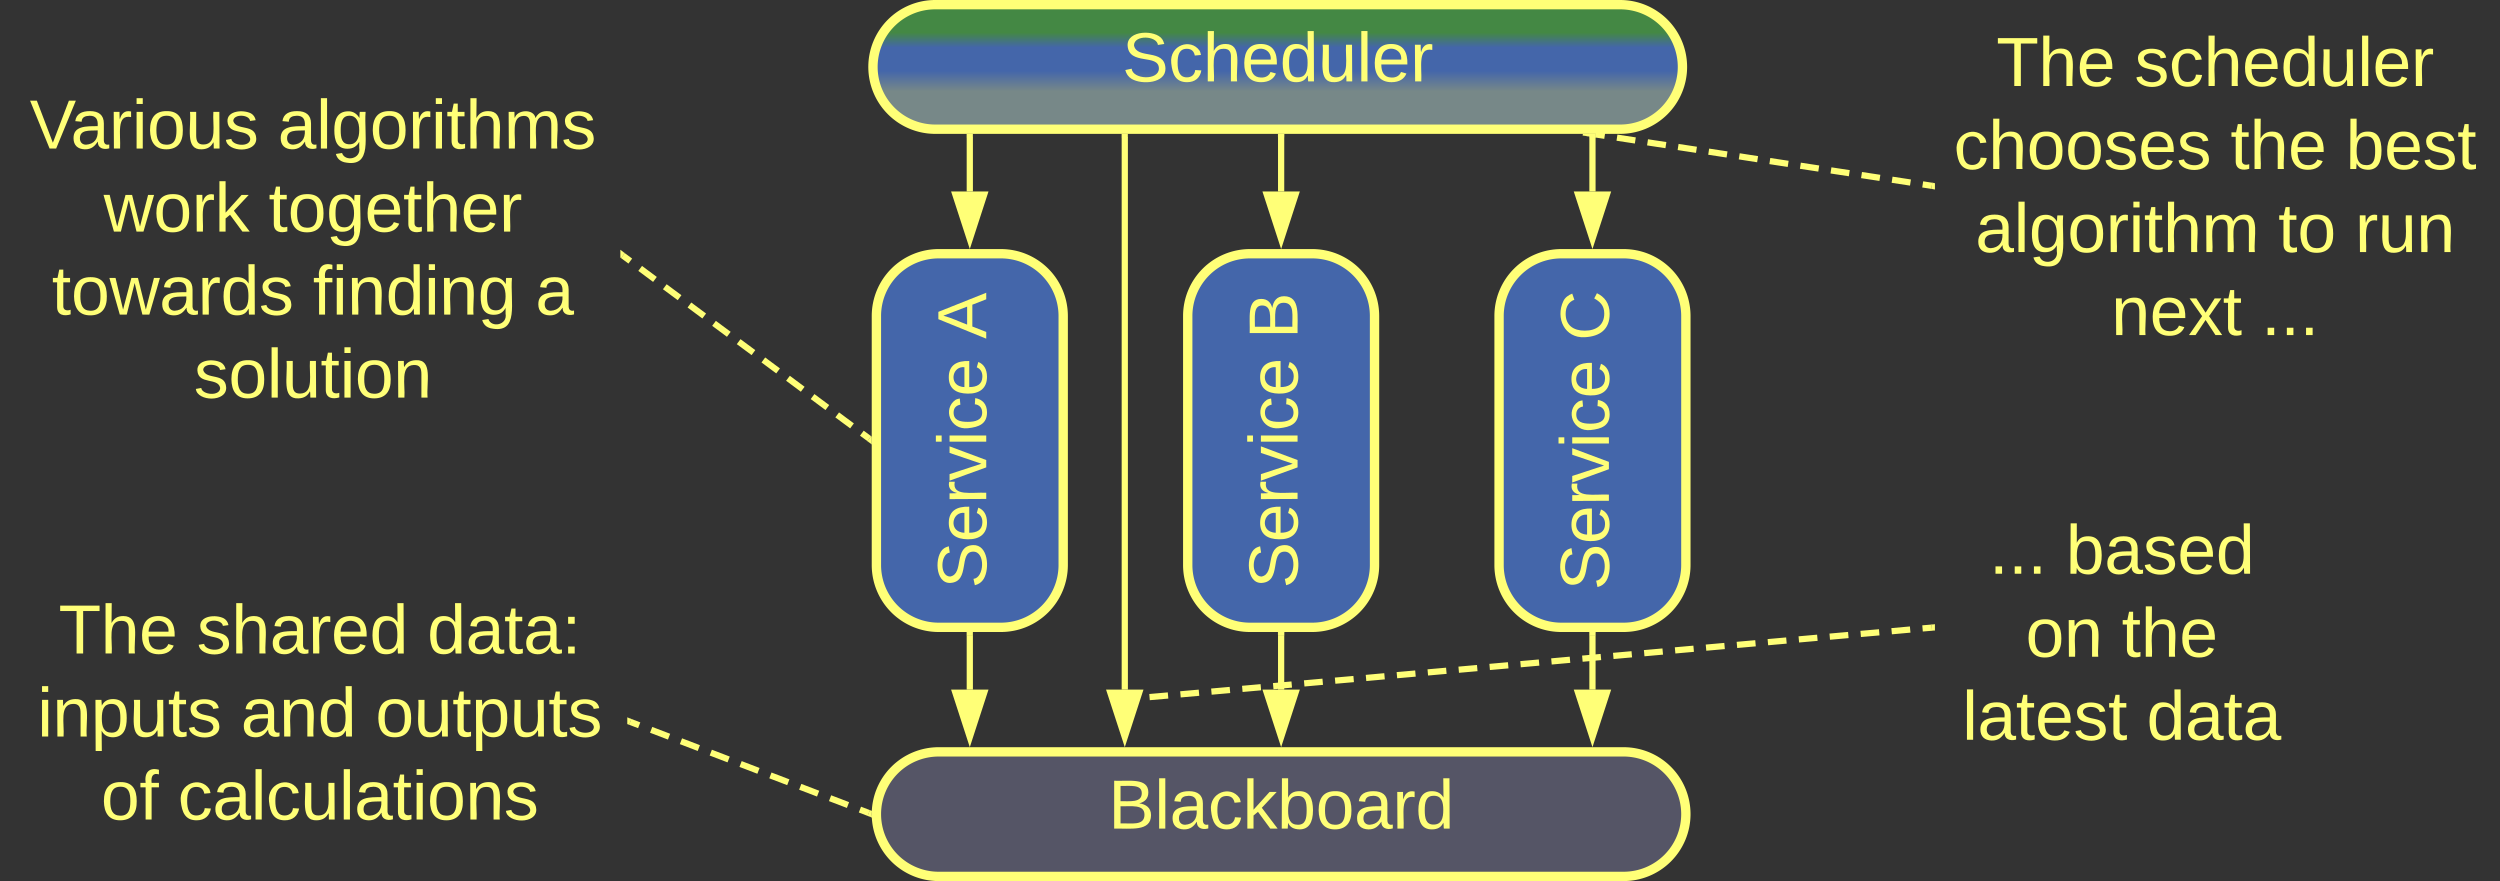 <svg xmlns="http://www.w3.org/2000/svg" xmlns:xlink="http://www.w3.org/1999/xlink" xmlns:lucid="lucid" width="803" height="283"><rect width="100%" height="100%" fill="#333333" stroke="none"/><g transform="translate(-158.5 -518.5)" lucid:page-tab-id="0_0"><path d="M440 620a20 20 0 0 1 20-20h20a20 20 0 0 1 20 20v80a20 20 0 0 1-20 20h-20a20 20 0 0 1-20-20z" stroke="#ff7" stroke-width="3" fill="#46a"/><use xlink:href="#a" transform="matrix(-1.8369701987210297e-16,-1,1,-1.8369701987210297e-16,445,715) translate(7.531 30.278)"/><use xlink:href="#b" transform="matrix(-1.8369701987210297e-16,-1,1,-1.8369701987210297e-16,445,715) translate(87.654 30.278)"/><path d="M540 620a20 20 0 0 1 20-20h20a20 20 0 0 1 20 20v80a20 20 0 0 1-20 20h-20a20 20 0 0 1-20-20z" stroke="#ff7" stroke-width="3" fill="#46a"/><use xlink:href="#a" transform="matrix(-1.8369701987210297e-16,-1,1,-1.8369701987210297e-16,545,715) translate(7.531 30.278)"/><use xlink:href="#c" transform="matrix(-1.8369701987210297e-16,-1,1,-1.8369701987210297e-16,545,715) translate(87.654 30.278)"/><path d="M640 620a20 20 0 0 1 20-20h20a20 20 0 0 1 20 20v80a20 20 0 0 1-20 20h-20a20 20 0 0 1-20-20z" stroke="#ff7" stroke-width="3" fill="#46a"/><use xlink:href="#a" transform="matrix(-1.8369701987210297e-16,-1,1,-1.8369701987210297e-16,645,715) translate(6.944 30.278)"/><use xlink:href="#d" transform="matrix(-1.8369701987210297e-16,-1,1,-1.8369701987210297e-16,645,715) translate(87.068 30.278)"/><path d="M670 722.5V740" stroke="#ff7" stroke-width="2" fill="none"/><path d="M670.98 722.53H669v-1.03H671z" stroke="#ff7" stroke-width=".05" fill="#ff7"/><path d="M670 755.26L665.37 741h9.26z" stroke="#ff7" stroke-width="2" fill="#ff7"/><path d="M440 780a20 20 0 0 1 20-20h220a20 20 0 0 1 20 20 20 20 0 0 1-20 20H460a20 20 0 0 1-20-20z" stroke="#ff7" stroke-width="3" fill="#556"/><use xlink:href="#e" transform="matrix(1,0,0,1,445,765) translate(69.511 19.653)"/><path d="M570 722.5V740" stroke="#ff7" stroke-width="2" fill="none"/><path d="M570.98 722.53H569v-1.03H571z" stroke="#ff7" stroke-width=".05" fill="#ff7"/><path d="M570 755.26L565.37 741h9.26z" stroke="#ff7" stroke-width="2" fill="#ff7"/><path d="M470 722.5V740" stroke="#ff7" stroke-width="2" fill="none"/><path d="M470.98 722.53h-1.96v-1.03h1.96z" stroke="#ff7" stroke-width=".05" fill="#ff7"/><path d="M470 755.26L465.37 741h9.26z" stroke="#ff7" stroke-width="2" fill="#ff7"/><path d="M438.9 540a20 20 0 0 1 20-20h220a20 20 0 0 1 20 20 20 20 0 0 1-20 20h-220a20 20 0 0 1-20-20z" stroke="#ff7" stroke-width="3" fill="url(#f)"/><use xlink:href="#g" transform="matrix(1,0,0,1,443.889,525) translate(75.067 19.653)"/><path d="M470 562.5V580" stroke="#ff7" stroke-width="2" fill="none"/><path d="M470.98 562.53h-1.96v-1.03h1.96z" stroke="#ff7" stroke-width=".05" fill="#ff7"/><path d="M470 595.26L465.37 581h9.26z" stroke="#ff7" stroke-width="2" fill="#ff7"/><path d="M570 562.5V580" stroke="#ff7" stroke-width="2" fill="none"/><path d="M570.98 562.53H569v-1.03H571z" stroke="#ff7" stroke-width=".05" fill="#ff7"/><path d="M570 595.26L565.37 581h9.26z" stroke="#ff7" stroke-width="2" fill="#ff7"/><path d="M670 562.5V580" stroke="#ff7" stroke-width="2" fill="none"/><path d="M670.98 562.53H669v-1.03H671z" stroke="#ff7" stroke-width=".05" fill="#ff7"/><path d="M670 595.26L665.37 581h9.26z" stroke="#ff7" stroke-width="2" fill="#ff7"/><path d="M519.78 562.5V740" stroke="#ff7" stroke-width="2" fill="none"/><path d="M520.75 562.53h-1.95v-1.03h1.95z" stroke="#ff7" stroke-width=".05" fill="#ff7"/><path d="M519.78 755.26L515.14 741h9.27z" stroke="#ff7" stroke-width="2" fill="#ff7"/><path d="M162.22 706a6 6 0 0 1 6-6H354a6 6 0 0 1 6 6v88a6 6 0 0 1-6 6H168.22a6 6 0 0 1-6-6z" stroke="#ff7" stroke-opacity="0" stroke-width="3" fill="#788" fill-opacity="0"/><use xlink:href="#h" transform="matrix(1,0,0,1,167.222,705) translate(10.111 23.403)"/><use xlink:href="#i" transform="matrix(1,0,0,1,167.222,705) translate(54.494 23.403)"/><use xlink:href="#j" transform="matrix(1,0,0,1,167.222,705) translate(128.506 23.403)"/><use xlink:href="#k" transform="matrix(1,0,0,1,167.222,705) translate(3.29 50.069)"/><use xlink:href="#l" transform="matrix(1,0,0,1,167.222,705) translate(68.66 50.069)"/><use xlink:href="#m" transform="matrix(1,0,0,1,167.222,705) translate(111.87 50.069)"/><use xlink:href="#n" transform="matrix(1,0,0,1,167.222,705) translate(23.722 76.736)"/><use xlink:href="#o" transform="matrix(1,0,0,1,167.222,705) translate(48.414 76.736)"/><path d="M360.93 750.36l2.88 1.1m3.84 1.46l5.75 2.2m3.82 1.46l5.74 2.2m3.84 1.46l5.74 2.2m3.83 1.46l5.75 2.2m3.83 1.46l5.75 2.2m3.83 1.46l5.75 2.2m3.83 1.46l5.76 2.2m3.83 1.46l2.86 1.1" stroke="#ff7" stroke-width="2" fill="none"/><path d="M361.3 749.46l-.7 1.82-.6-.24v-2.08zM438.57 779l-.07 1 .08 1.08-1.4-.54.7-1.82z" stroke="#ff7" stroke-width=".05" fill="#ff7"/><path d="M160 546a6 6 0 0 1 6-6h185.78a6 6 0 0 1 6 6v108a6 6 0 0 1-6 6H166a6 6 0 0 1-6-6z" stroke="#ff7" stroke-opacity="0" stroke-width="3" fill="#788" fill-opacity="0"/><use xlink:href="#p" transform="matrix(1,0,0,1,165,545) translate(3.043 21.215)"/><use xlink:href="#q" transform="matrix(1,0,0,1,165,545) translate(82.735 21.215)"/><use xlink:href="#r" transform="matrix(1,0,0,1,165,545) translate(26.809 47.882)"/><use xlink:href="#s" transform="matrix(1,0,0,1,165,545) translate(79.772 47.882)"/><use xlink:href="#t" transform="matrix(1,0,0,1,165,545) translate(10.173 74.549)"/><use xlink:href="#u" transform="matrix(1,0,0,1,165,545) translate(94 74.549)"/><use xlink:href="#v" transform="matrix(1,0,0,1,165,545) translate(165.481 74.549)"/><use xlink:href="#w" transform="matrix(1,0,0,1,165,545) translate(55.79 101.215)"/><path d="M358.58 600.6l2.37 1.76m3.17 2.35l4.75 3.54m3.16 2.35l4.75 3.52m3.16 2.35l4.75 3.53m3.15 2.36l4.75 3.52m3.16 2.36l4.75 3.52m3.18 2.36l4.74 3.52m3.17 2.36l4.74 3.53m3.16 2.35l4.75 3.53m3.16 2.36l4.76 3.53m3.16 2.34l2.38 1.76" stroke="#ff7" stroke-width="2" fill="none"/><path d="M359.18 599.83l-1.16 1.56-.24-.18v-2.44zM438.5 658.8v2.42l-1.4-1.05 1.16-1.56z" stroke="#ff7" stroke-width=".05" fill="#ff7"/><path d="M780 526a6 6 0 0 1 6-6h168a6 6 0 0 1 6 6v104.67a6 6 0 0 1-6 6H786a6 6 0 0 1-6-6z" stroke="#ff7" stroke-opacity="0" stroke-width="3" fill="#788" fill-opacity="0"/><g><use xlink:href="#h" transform="matrix(1,0,0,1,785,525) translate(14.722 21.122)"/><use xlink:href="#x" transform="matrix(1,0,0,1,785,525) translate(59.105 21.122)"/><use xlink:href="#y" transform="matrix(1,0,0,1,785,525) translate(1.049 47.788)"/><use xlink:href="#z" transform="matrix(1,0,0,1,785,525) translate(89.938 47.788)"/><use xlink:href="#A" transform="matrix(1,0,0,1,785,525) translate(126.975 47.788)"/><use xlink:href="#B" transform="matrix(1,0,0,1,785,525) translate(7.994 74.455)"/><use xlink:href="#C" transform="matrix(1,0,0,1,785,525) translate(105.278 74.455)"/><use xlink:href="#D" transform="matrix(1,0,0,1,785,525) translate(129.969 74.455)"/><use xlink:href="#E" transform="matrix(1,0,0,1,785,525) translate(51.667 101.122)"/><use xlink:href="#F" transform="matrix(1,0,0,1,785,525) translate(99.815 101.122)"/></g><path d="M779 578.18l-2.93-.45m-3.93-.6l-5.9-.9m-3.92-.6l-5.9-.9m-3.92-.6l-5.9-.9m-3.92-.6l-5.9-.9m-3.92-.6l-5.9-.9m-3.92-.6l-5.9-.92m-3.92-.6l-5.9-.9m-3.92-.6l-5.9-.9m-3.92-.6l-5.9-.9m-3.92-.6l-5.9-.9m-3.93-.6l-2.94-.45" stroke="#ff7" stroke-width="2" fill="none"/><path d="M780 577.35v1.97l-1.16-.18.3-1.93zM670.87 562.62l-3.98-.6.07-.52h4.07z" stroke="#ff7" stroke-width=".05" fill="#ff7"/><path d="M780 686a6 6 0 0 1 6-6h108a6 6 0 0 1 6 6v68a6 6 0 0 1-6 6H786a6 6 0 0 1-6-6z" stroke="#ff7" stroke-opacity="0" stroke-width="3" fill="#788" fill-opacity="0"/><g><use xlink:href="#G" transform="matrix(1,0,0,1,785,685) translate(12.407 17.778)"/><use xlink:href="#H" transform="matrix(1,0,0,1,785,685) translate(37.099 17.778)"/><use xlink:href="#I" transform="matrix(1,0,0,1,785,685) translate(24.136 44.444)"/><use xlink:href="#J" transform="matrix(1,0,0,1,785,685) translate(55 44.444)"/><use xlink:href="#K" transform="matrix(1,0,0,1,785,685) translate(3.796 71.111)"/><use xlink:href="#L" transform="matrix(1,0,0,1,785,685) translate(62.994 71.111)"/></g><path d="M779 720.1l-2.98.25m-3.97.36l-5.96.54m-3.98.35l-5.96.52m-3.97.35l-5.97.53m-3.97.35l-5.96.53m-3.98.36l-5.96.53m-3.97.35l-5.97.53m-3.97.35l-5.96.53m-3.97.35l-5.96.53m-3.97.37l-5.96.53m-3.98.35l-5.95.53m-3.97.35l-5.96.53m-3.97.35l-5.96.54m-3.97.36l-5.96.53m-3.96.35l-5.96.53m-3.98.36l-5.96.53m-3.97.34l-5.96.53m-3.96.36l-5.96.53m-3.97.35l-5.95.54m-3.97.35l-5.96.52m-3.98.35l-5.95.53m-4 .36l-5.95.53m-3.97.34l-5.96.53m-3.97.35l-5.96.53m-3.98.35l-5.96.53m-3.98.36l-5.95.52m-3.98.35l-2.98.26" stroke="#ff7" stroke-width="2" fill="none"/><path d="M780 720.98l-.93.08-.18-1.94 1.1-.1z" stroke="#ff7" stroke-width=".05" fill="#ff7"/><path d="M520.8 743.03l-1.02.1" stroke="#ff7" stroke-width="2" fill="none"/><defs><path d="M185-189c-5-48-123-54-124 2 14 75 158 14 163 119 3 78-121 87-175 55-17-10-28-26-33-46l33-7c5 56 141 63 141-1 0-78-155-14-162-118-5-82 145-84 179-34 5 7 8 16 11 25" id="M" fill="#ff7"/><path d="M100-194c63 0 86 42 84 106H49c0 40 14 67 53 68 26 1 43-12 49-29l28 8c-11 28-37 45-77 45C44 4 14-33 15-96c1-61 26-98 85-98zm52 81c6-60-76-77-97-28-3 7-6 17-6 28h103" id="N" fill="#ff7"/><path d="M114-163C36-179 61-72 57 0H25l-1-190h30c1 12-1 29 2 39 6-27 23-49 58-41v29" id="O" fill="#ff7"/><path d="M108 0H70L1-190h34L89-25l56-165h34" id="P" fill="#ff7"/><path d="M24-231v-30h32v30H24zM24 0v-190h32V0H24" id="Q" fill="#ff7"/><path d="M96-169c-40 0-48 33-48 73s9 75 48 75c24 0 41-14 43-38l32 2c-6 37-31 61-74 61-59 0-76-41-82-99-10-93 101-131 147-64 4 7 5 14 7 22l-32 3c-4-21-16-35-41-35" id="R" fill="#ff7"/><g id="a"><use transform="matrix(0.062,0,0,0.062,0,0)" xlink:href="#M"/><use transform="matrix(0.062,0,0,0.062,14.815,0)" xlink:href="#N"/><use transform="matrix(0.062,0,0,0.062,27.16,0)" xlink:href="#O"/><use transform="matrix(0.062,0,0,0.062,34.506,0)" xlink:href="#P"/><use transform="matrix(0.062,0,0,0.062,45.617,0)" xlink:href="#Q"/><use transform="matrix(0.062,0,0,0.062,50.494,0)" xlink:href="#R"/><use transform="matrix(0.062,0,0,0.062,61.605,0)" xlink:href="#N"/></g><path d="M205 0l-28-72H64L36 0H1l101-248h38L239 0h-34zm-38-99l-47-123c-12 45-31 82-46 123h93" id="S" fill="#ff7"/><use transform="matrix(0.062,0,0,0.062,0,0)" xlink:href="#S" id="b"/><path d="M160-131c35 5 61 23 61 61C221 17 115-2 30 0v-248c76 3 177-17 177 60 0 33-19 50-47 57zm-97-11c50-1 110 9 110-42 0-47-63-36-110-37v79zm0 115c55-2 124 14 124-45 0-56-70-42-124-44v89" id="T" fill="#ff7"/><use transform="matrix(0.062,0,0,0.062,0,0)" xlink:href="#T" id="c"/><path d="M212-179c-10-28-35-45-73-45-59 0-87 40-87 99 0 60 29 101 89 101 43 0 62-24 78-52l27 14C228-24 195 4 139 4 59 4 22-46 18-125c-6-104 99-153 187-111 19 9 31 26 39 46" id="U" fill="#ff7"/><use transform="matrix(0.062,0,0,0.062,0,0)" xlink:href="#U" id="d"/><path d="M24 0v-261h32V0H24" id="V" fill="#ff7"/><path d="M141-36C126-15 110 5 73 4 37 3 15-17 15-53c-1-64 63-63 125-63 3-35-9-54-41-54-24 1-41 7-42 31l-33-3c5-37 33-52 76-52 45 0 72 20 72 64v82c-1 20 7 32 28 27v20c-31 9-61-2-59-35zM48-53c0 20 12 33 32 33 41-3 63-29 60-74-43 2-92-5-92 41" id="W" fill="#ff7"/><path d="M143 0L79-87 56-68V0H24v-261h32v163l83-92h37l-77 82L181 0h-38" id="X" fill="#ff7"/><path d="M115-194c53 0 69 39 70 98 0 66-23 100-70 100C84 3 66-7 56-30L54 0H23l1-261h32v101c10-23 28-34 59-34zm-8 174c40 0 45-34 45-75 0-40-5-75-45-74-42 0-51 32-51 76 0 43 10 73 51 73" id="Y" fill="#ff7"/><path d="M100-194c62-1 85 37 85 99 1 63-27 99-86 99S16-35 15-95c0-66 28-99 85-99zM99-20c44 1 53-31 53-75 0-43-8-75-51-75s-53 32-53 75 10 74 51 75" id="Z" fill="#ff7"/><path d="M85-194c31 0 48 13 60 33l-1-100h32l1 261h-30c-2-10 0-23-3-31C134-8 116 4 85 4 32 4 16-35 15-94c0-66 23-100 70-100zm9 24c-40 0-46 34-46 75 0 40 6 74 45 74 42 0 51-32 51-76 0-42-9-74-50-73" id="aa" fill="#ff7"/><g id="e"><use transform="matrix(0.062,0,0,0.062,0,0)" xlink:href="#T"/><use transform="matrix(0.062,0,0,0.062,14.815,0)" xlink:href="#V"/><use transform="matrix(0.062,0,0,0.062,19.691,0)" xlink:href="#W"/><use transform="matrix(0.062,0,0,0.062,32.037,0)" xlink:href="#R"/><use transform="matrix(0.062,0,0,0.062,43.148,0)" xlink:href="#X"/><use transform="matrix(0.062,0,0,0.062,54.259,0)" xlink:href="#Y"/><use transform="matrix(0.062,0,0,0.062,66.605,0)" xlink:href="#Z"/><use transform="matrix(0.062,0,0,0.062,78.951,0)" xlink:href="#W"/><use transform="matrix(0.062,0,0,0.062,91.296,0)" xlink:href="#O"/><use transform="matrix(0.062,0,0,0.062,98.642,0)" xlink:href="#aa"/></g><linearGradient gradientUnits="userSpaceOnUse" id="f" x1="438.89" y1="520" x2="438.89" y2="560"><stop offset="22.46%" stop-color="#484"/><stop offset="34.42%" stop-color="#46a"/><stop offset="53.21%" stop-color="#46a"/><stop offset="69.57%" stop-color="#788"/></linearGradient><path d="M106-169C34-169 62-67 57 0H25v-261h32l-1 103c12-21 28-36 61-36 89 0 53 116 60 194h-32v-121c2-32-8-49-39-48" id="ab" fill="#ff7"/><path d="M84 4C-5 8 30-112 23-190h32v120c0 31 7 50 39 49 72-2 45-101 50-169h31l1 190h-30c-1-10 1-25-2-33-11 22-28 36-60 37" id="ac" fill="#ff7"/><g id="g"><use transform="matrix(0.062,0,0,0.062,0,0)" xlink:href="#M"/><use transform="matrix(0.062,0,0,0.062,14.815,0)" xlink:href="#R"/><use transform="matrix(0.062,0,0,0.062,25.926,0)" xlink:href="#ab"/><use transform="matrix(0.062,0,0,0.062,38.272,0)" xlink:href="#N"/><use transform="matrix(0.062,0,0,0.062,50.617,0)" xlink:href="#aa"/><use transform="matrix(0.062,0,0,0.062,62.963,0)" xlink:href="#ac"/><use transform="matrix(0.062,0,0,0.062,75.309,0)" xlink:href="#V"/><use transform="matrix(0.062,0,0,0.062,80.185,0)" xlink:href="#N"/><use transform="matrix(0.062,0,0,0.062,92.531,0)" xlink:href="#O"/></g><path d="M127-220V0H93v-220H8v-28h204v28h-85" id="ad" fill="#ff7"/><g id="h"><use transform="matrix(0.062,0,0,0.062,0,0)" xlink:href="#ad"/><use transform="matrix(0.062,0,0,0.062,13.519,0)" xlink:href="#ab"/><use transform="matrix(0.062,0,0,0.062,25.864,0)" xlink:href="#N"/></g><path d="M135-143c-3-34-86-38-87 0 15 53 115 12 119 90S17 21 10-45l28-5c4 36 97 45 98 0-10-56-113-15-118-90-4-57 82-63 122-42 12 7 21 19 24 35" id="ae" fill="#ff7"/><g id="i"><use transform="matrix(0.062,0,0,0.062,0,0)" xlink:href="#ae"/><use transform="matrix(0.062,0,0,0.062,11.111,0)" xlink:href="#ab"/><use transform="matrix(0.062,0,0,0.062,23.457,0)" xlink:href="#W"/><use transform="matrix(0.062,0,0,0.062,35.802,0)" xlink:href="#O"/><use transform="matrix(0.062,0,0,0.062,43.148,0)" xlink:href="#N"/><use transform="matrix(0.062,0,0,0.062,55.494,0)" xlink:href="#aa"/></g><path d="M59-47c-2 24 18 29 38 22v24C64 9 27 4 27-40v-127H5v-23h24l9-43h21v43h35v23H59v120" id="af" fill="#ff7"/><path d="M33-154v-36h34v36H33zM33 0v-36h34V0H33" id="ag" fill="#ff7"/><g id="j"><use transform="matrix(0.062,0,0,0.062,0,0)" xlink:href="#aa"/><use transform="matrix(0.062,0,0,0.062,12.346,0)" xlink:href="#W"/><use transform="matrix(0.062,0,0,0.062,24.691,0)" xlink:href="#af"/><use transform="matrix(0.062,0,0,0.062,30.864,0)" xlink:href="#W"/><use transform="matrix(0.062,0,0,0.062,43.21,0)" xlink:href="#ag"/></g><path d="M117-194c89-4 53 116 60 194h-32v-121c0-31-8-49-39-48C34-167 62-67 57 0H25l-1-190h30c1 10-1 24 2 32 11-22 29-35 61-36" id="ah" fill="#ff7"/><path d="M115-194c55 1 70 41 70 98S169 2 115 4C84 4 66-9 55-30l1 105H24l-1-265h31l2 30c10-21 28-34 59-34zm-8 174c40 0 45-34 45-75s-6-73-45-74c-42 0-51 32-51 76 0 43 10 73 51 73" id="ai" fill="#ff7"/><g id="k"><use transform="matrix(0.062,0,0,0.062,0,0)" xlink:href="#Q"/><use transform="matrix(0.062,0,0,0.062,4.877,0)" xlink:href="#ah"/><use transform="matrix(0.062,0,0,0.062,17.222,0)" xlink:href="#ai"/><use transform="matrix(0.062,0,0,0.062,29.568,0)" xlink:href="#ac"/><use transform="matrix(0.062,0,0,0.062,41.914,0)" xlink:href="#af"/><use transform="matrix(0.062,0,0,0.062,48.086,0)" xlink:href="#ae"/></g><g id="l"><use transform="matrix(0.062,0,0,0.062,0,0)" xlink:href="#W"/><use transform="matrix(0.062,0,0,0.062,12.346,0)" xlink:href="#ah"/><use transform="matrix(0.062,0,0,0.062,24.691,0)" xlink:href="#aa"/></g><g id="m"><use transform="matrix(0.062,0,0,0.062,0,0)" xlink:href="#Z"/><use transform="matrix(0.062,0,0,0.062,12.346,0)" xlink:href="#ac"/><use transform="matrix(0.062,0,0,0.062,24.691,0)" xlink:href="#af"/><use transform="matrix(0.062,0,0,0.062,30.864,0)" xlink:href="#ai"/><use transform="matrix(0.062,0,0,0.062,43.21,0)" xlink:href="#ac"/><use transform="matrix(0.062,0,0,0.062,55.556,0)" xlink:href="#af"/><use transform="matrix(0.062,0,0,0.062,61.728,0)" xlink:href="#ae"/></g><path d="M101-234c-31-9-42 10-38 44h38v23H63V0H32v-167H5v-23h27c-7-52 17-82 69-68v24" id="aj" fill="#ff7"/><g id="n"><use transform="matrix(0.062,0,0,0.062,0,0)" xlink:href="#Z"/><use transform="matrix(0.062,0,0,0.062,12.346,0)" xlink:href="#aj"/></g><g id="o"><use transform="matrix(0.062,0,0,0.062,0,0)" xlink:href="#R"/><use transform="matrix(0.062,0,0,0.062,11.111,0)" xlink:href="#W"/><use transform="matrix(0.062,0,0,0.062,23.457,0)" xlink:href="#V"/><use transform="matrix(0.062,0,0,0.062,28.333,0)" xlink:href="#R"/><use transform="matrix(0.062,0,0,0.062,39.444,0)" xlink:href="#ac"/><use transform="matrix(0.062,0,0,0.062,51.79,0)" xlink:href="#V"/><use transform="matrix(0.062,0,0,0.062,56.667,0)" xlink:href="#W"/><use transform="matrix(0.062,0,0,0.062,69.012,0)" xlink:href="#af"/><use transform="matrix(0.062,0,0,0.062,75.185,0)" xlink:href="#Q"/><use transform="matrix(0.062,0,0,0.062,80.062,0)" xlink:href="#Z"/><use transform="matrix(0.062,0,0,0.062,92.407,0)" xlink:href="#ah"/><use transform="matrix(0.062,0,0,0.062,104.753,0)" xlink:href="#ae"/></g><path d="M137 0h-34L2-248h35l83 218 83-218h36" id="ak" fill="#ff7"/><g id="p"><use transform="matrix(0.062,0,0,0.062,0,0)" xlink:href="#ak"/><use transform="matrix(0.062,0,0,0.062,13.148,0)" xlink:href="#W"/><use transform="matrix(0.062,0,0,0.062,25.494,0)" xlink:href="#O"/><use transform="matrix(0.062,0,0,0.062,32.84,0)" xlink:href="#Q"/><use transform="matrix(0.062,0,0,0.062,37.716,0)" xlink:href="#Z"/><use transform="matrix(0.062,0,0,0.062,50.062,0)" xlink:href="#ac"/><use transform="matrix(0.062,0,0,0.062,62.407,0)" xlink:href="#ae"/></g><path d="M177-190C167-65 218 103 67 71c-23-6-38-20-44-43l32-5c15 47 100 32 89-28v-30C133-14 115 1 83 1 29 1 15-40 15-95c0-56 16-97 71-98 29-1 48 16 59 35 1-10 0-23 2-32h30zM94-22c36 0 50-32 50-73 0-42-14-75-50-75-39 0-46 34-46 75s6 73 46 73" id="al" fill="#ff7"/><path d="M210-169c-67 3-38 105-44 169h-31v-121c0-29-5-50-35-48C34-165 62-65 56 0H25l-1-190h30c1 10-1 24 2 32 10-44 99-50 107 0 11-21 27-35 58-36 85-2 47 119 55 194h-31v-121c0-29-5-49-35-48" id="am" fill="#ff7"/><g id="q"><use transform="matrix(0.062,0,0,0.062,0,0)" xlink:href="#W"/><use transform="matrix(0.062,0,0,0.062,12.346,0)" xlink:href="#V"/><use transform="matrix(0.062,0,0,0.062,17.222,0)" xlink:href="#al"/><use transform="matrix(0.062,0,0,0.062,29.568,0)" xlink:href="#Z"/><use transform="matrix(0.062,0,0,0.062,41.914,0)" xlink:href="#O"/><use transform="matrix(0.062,0,0,0.062,49.259,0)" xlink:href="#Q"/><use transform="matrix(0.062,0,0,0.062,54.136,0)" xlink:href="#af"/><use transform="matrix(0.062,0,0,0.062,60.309,0)" xlink:href="#ab"/><use transform="matrix(0.062,0,0,0.062,72.654,0)" xlink:href="#am"/><use transform="matrix(0.062,0,0,0.062,91.111,0)" xlink:href="#ae"/></g><path d="M206 0h-36l-40-164L89 0H53L-1-190h32L70-26l43-164h34l41 164 42-164h31" id="an" fill="#ff7"/><g id="r"><use transform="matrix(0.062,0,0,0.062,0,0)" xlink:href="#an"/><use transform="matrix(0.062,0,0,0.062,15.988,0)" xlink:href="#Z"/><use transform="matrix(0.062,0,0,0.062,28.333,0)" xlink:href="#O"/><use transform="matrix(0.062,0,0,0.062,35.679,0)" xlink:href="#X"/></g><g id="s"><use transform="matrix(0.062,0,0,0.062,0,0)" xlink:href="#af"/><use transform="matrix(0.062,0,0,0.062,6.173,0)" xlink:href="#Z"/><use transform="matrix(0.062,0,0,0.062,18.519,0)" xlink:href="#al"/><use transform="matrix(0.062,0,0,0.062,30.864,0)" xlink:href="#N"/><use transform="matrix(0.062,0,0,0.062,43.21,0)" xlink:href="#af"/><use transform="matrix(0.062,0,0,0.062,49.383,0)" xlink:href="#ab"/><use transform="matrix(0.062,0,0,0.062,61.728,0)" xlink:href="#N"/><use transform="matrix(0.062,0,0,0.062,74.074,0)" xlink:href="#O"/></g><g id="t"><use transform="matrix(0.062,0,0,0.062,0,0)" xlink:href="#af"/><use transform="matrix(0.062,0,0,0.062,6.173,0)" xlink:href="#Z"/><use transform="matrix(0.062,0,0,0.062,18.519,0)" xlink:href="#an"/><use transform="matrix(0.062,0,0,0.062,34.506,0)" xlink:href="#W"/><use transform="matrix(0.062,0,0,0.062,46.852,0)" xlink:href="#O"/><use transform="matrix(0.062,0,0,0.062,54.198,0)" xlink:href="#aa"/><use transform="matrix(0.062,0,0,0.062,66.543,0)" xlink:href="#ae"/></g><g id="u"><use transform="matrix(0.062,0,0,0.062,0,0)" xlink:href="#aj"/><use transform="matrix(0.062,0,0,0.062,6.173,0)" xlink:href="#Q"/><use transform="matrix(0.062,0,0,0.062,11.049,0)" xlink:href="#ah"/><use transform="matrix(0.062,0,0,0.062,23.395,0)" xlink:href="#aa"/><use transform="matrix(0.062,0,0,0.062,35.741,0)" xlink:href="#Q"/><use transform="matrix(0.062,0,0,0.062,40.617,0)" xlink:href="#ah"/><use transform="matrix(0.062,0,0,0.062,52.963,0)" xlink:href="#al"/></g><use transform="matrix(0.062,0,0,0.062,0,0)" xlink:href="#W" id="v"/><g id="w"><use transform="matrix(0.062,0,0,0.062,0,0)" xlink:href="#ae"/><use transform="matrix(0.062,0,0,0.062,11.111,0)" xlink:href="#Z"/><use transform="matrix(0.062,0,0,0.062,23.457,0)" xlink:href="#V"/><use transform="matrix(0.062,0,0,0.062,28.333,0)" xlink:href="#ac"/><use transform="matrix(0.062,0,0,0.062,40.679,0)" xlink:href="#af"/><use transform="matrix(0.062,0,0,0.062,46.852,0)" xlink:href="#Q"/><use transform="matrix(0.062,0,0,0.062,51.728,0)" xlink:href="#Z"/><use transform="matrix(0.062,0,0,0.062,64.074,0)" xlink:href="#ah"/></g><g id="x"><use transform="matrix(0.062,0,0,0.062,0,0)" xlink:href="#ae"/><use transform="matrix(0.062,0,0,0.062,11.111,0)" xlink:href="#R"/><use transform="matrix(0.062,0,0,0.062,22.222,0)" xlink:href="#ab"/><use transform="matrix(0.062,0,0,0.062,34.568,0)" xlink:href="#N"/><use transform="matrix(0.062,0,0,0.062,46.914,0)" xlink:href="#aa"/><use transform="matrix(0.062,0,0,0.062,59.259,0)" xlink:href="#ac"/><use transform="matrix(0.062,0,0,0.062,71.605,0)" xlink:href="#V"/><use transform="matrix(0.062,0,0,0.062,76.481,0)" xlink:href="#N"/><use transform="matrix(0.062,0,0,0.062,88.827,0)" xlink:href="#O"/></g><g id="y"><use transform="matrix(0.062,0,0,0.062,0,0)" xlink:href="#R"/><use transform="matrix(0.062,0,0,0.062,11.111,0)" xlink:href="#ab"/><use transform="matrix(0.062,0,0,0.062,23.457,0)" xlink:href="#Z"/><use transform="matrix(0.062,0,0,0.062,35.802,0)" xlink:href="#Z"/><use transform="matrix(0.062,0,0,0.062,48.148,0)" xlink:href="#ae"/><use transform="matrix(0.062,0,0,0.062,59.259,0)" xlink:href="#N"/><use transform="matrix(0.062,0,0,0.062,71.605,0)" xlink:href="#ae"/></g><g id="z"><use transform="matrix(0.062,0,0,0.062,0,0)" xlink:href="#af"/><use transform="matrix(0.062,0,0,0.062,6.173,0)" xlink:href="#ab"/><use transform="matrix(0.062,0,0,0.062,18.519,0)" xlink:href="#N"/></g><g id="A"><use transform="matrix(0.062,0,0,0.062,0,0)" xlink:href="#Y"/><use transform="matrix(0.062,0,0,0.062,12.346,0)" xlink:href="#N"/><use transform="matrix(0.062,0,0,0.062,24.691,0)" xlink:href="#ae"/><use transform="matrix(0.062,0,0,0.062,35.802,0)" xlink:href="#af"/></g><g id="B"><use transform="matrix(0.062,0,0,0.062,0,0)" xlink:href="#W"/><use transform="matrix(0.062,0,0,0.062,12.346,0)" xlink:href="#V"/><use transform="matrix(0.062,0,0,0.062,17.222,0)" xlink:href="#al"/><use transform="matrix(0.062,0,0,0.062,29.568,0)" xlink:href="#Z"/><use transform="matrix(0.062,0,0,0.062,41.914,0)" xlink:href="#O"/><use transform="matrix(0.062,0,0,0.062,49.259,0)" xlink:href="#Q"/><use transform="matrix(0.062,0,0,0.062,54.136,0)" xlink:href="#af"/><use transform="matrix(0.062,0,0,0.062,60.309,0)" xlink:href="#ab"/><use transform="matrix(0.062,0,0,0.062,72.654,0)" xlink:href="#am"/></g><g id="C"><use transform="matrix(0.062,0,0,0.062,0,0)" xlink:href="#af"/><use transform="matrix(0.062,0,0,0.062,6.173,0)" xlink:href="#Z"/></g><g id="D"><use transform="matrix(0.062,0,0,0.062,0,0)" xlink:href="#O"/><use transform="matrix(0.062,0,0,0.062,7.346,0)" xlink:href="#ac"/><use transform="matrix(0.062,0,0,0.062,19.691,0)" xlink:href="#ah"/></g><path d="M141 0L90-78 38 0H4l68-98-65-92h35l48 74 47-74h35l-64 92 68 98h-35" id="ao" fill="#ff7"/><g id="E"><use transform="matrix(0.062,0,0,0.062,0,0)" xlink:href="#ah"/><use transform="matrix(0.062,0,0,0.062,12.346,0)" xlink:href="#N"/><use transform="matrix(0.062,0,0,0.062,24.691,0)" xlink:href="#ao"/><use transform="matrix(0.062,0,0,0.062,35.802,0)" xlink:href="#af"/></g><path d="M33 0v-38h34V0H33" id="ap" fill="#ff7"/><g id="F"><use transform="matrix(0.062,0,0,0.062,0,0)" xlink:href="#ap"/><use transform="matrix(0.062,0,0,0.062,6.173,0)" xlink:href="#ap"/><use transform="matrix(0.062,0,0,0.062,12.346,0)" xlink:href="#ap"/></g><g id="G"><use transform="matrix(0.062,0,0,0.062,0,0)" xlink:href="#ap"/><use transform="matrix(0.062,0,0,0.062,6.173,0)" xlink:href="#ap"/><use transform="matrix(0.062,0,0,0.062,12.346,0)" xlink:href="#ap"/></g><g id="H"><use transform="matrix(0.062,0,0,0.062,0,0)" xlink:href="#Y"/><use transform="matrix(0.062,0,0,0.062,12.346,0)" xlink:href="#W"/><use transform="matrix(0.062,0,0,0.062,24.691,0)" xlink:href="#ae"/><use transform="matrix(0.062,0,0,0.062,35.802,0)" xlink:href="#N"/><use transform="matrix(0.062,0,0,0.062,48.148,0)" xlink:href="#aa"/></g><g id="I"><use transform="matrix(0.062,0,0,0.062,0,0)" xlink:href="#Z"/><use transform="matrix(0.062,0,0,0.062,12.346,0)" xlink:href="#ah"/></g><g id="J"><use transform="matrix(0.062,0,0,0.062,0,0)" xlink:href="#af"/><use transform="matrix(0.062,0,0,0.062,6.173,0)" xlink:href="#ab"/><use transform="matrix(0.062,0,0,0.062,18.519,0)" xlink:href="#N"/></g><g id="K"><use transform="matrix(0.062,0,0,0.062,0,0)" xlink:href="#V"/><use transform="matrix(0.062,0,0,0.062,4.877,0)" xlink:href="#W"/><use transform="matrix(0.062,0,0,0.062,17.222,0)" xlink:href="#af"/><use transform="matrix(0.062,0,0,0.062,23.395,0)" xlink:href="#N"/><use transform="matrix(0.062,0,0,0.062,35.741,0)" xlink:href="#ae"/><use transform="matrix(0.062,0,0,0.062,46.852,0)" xlink:href="#af"/></g><g id="L"><use transform="matrix(0.062,0,0,0.062,0,0)" xlink:href="#aa"/><use transform="matrix(0.062,0,0,0.062,12.346,0)" xlink:href="#W"/><use transform="matrix(0.062,0,0,0.062,24.691,0)" xlink:href="#af"/><use transform="matrix(0.062,0,0,0.062,30.864,0)" xlink:href="#W"/></g></defs></g></svg>